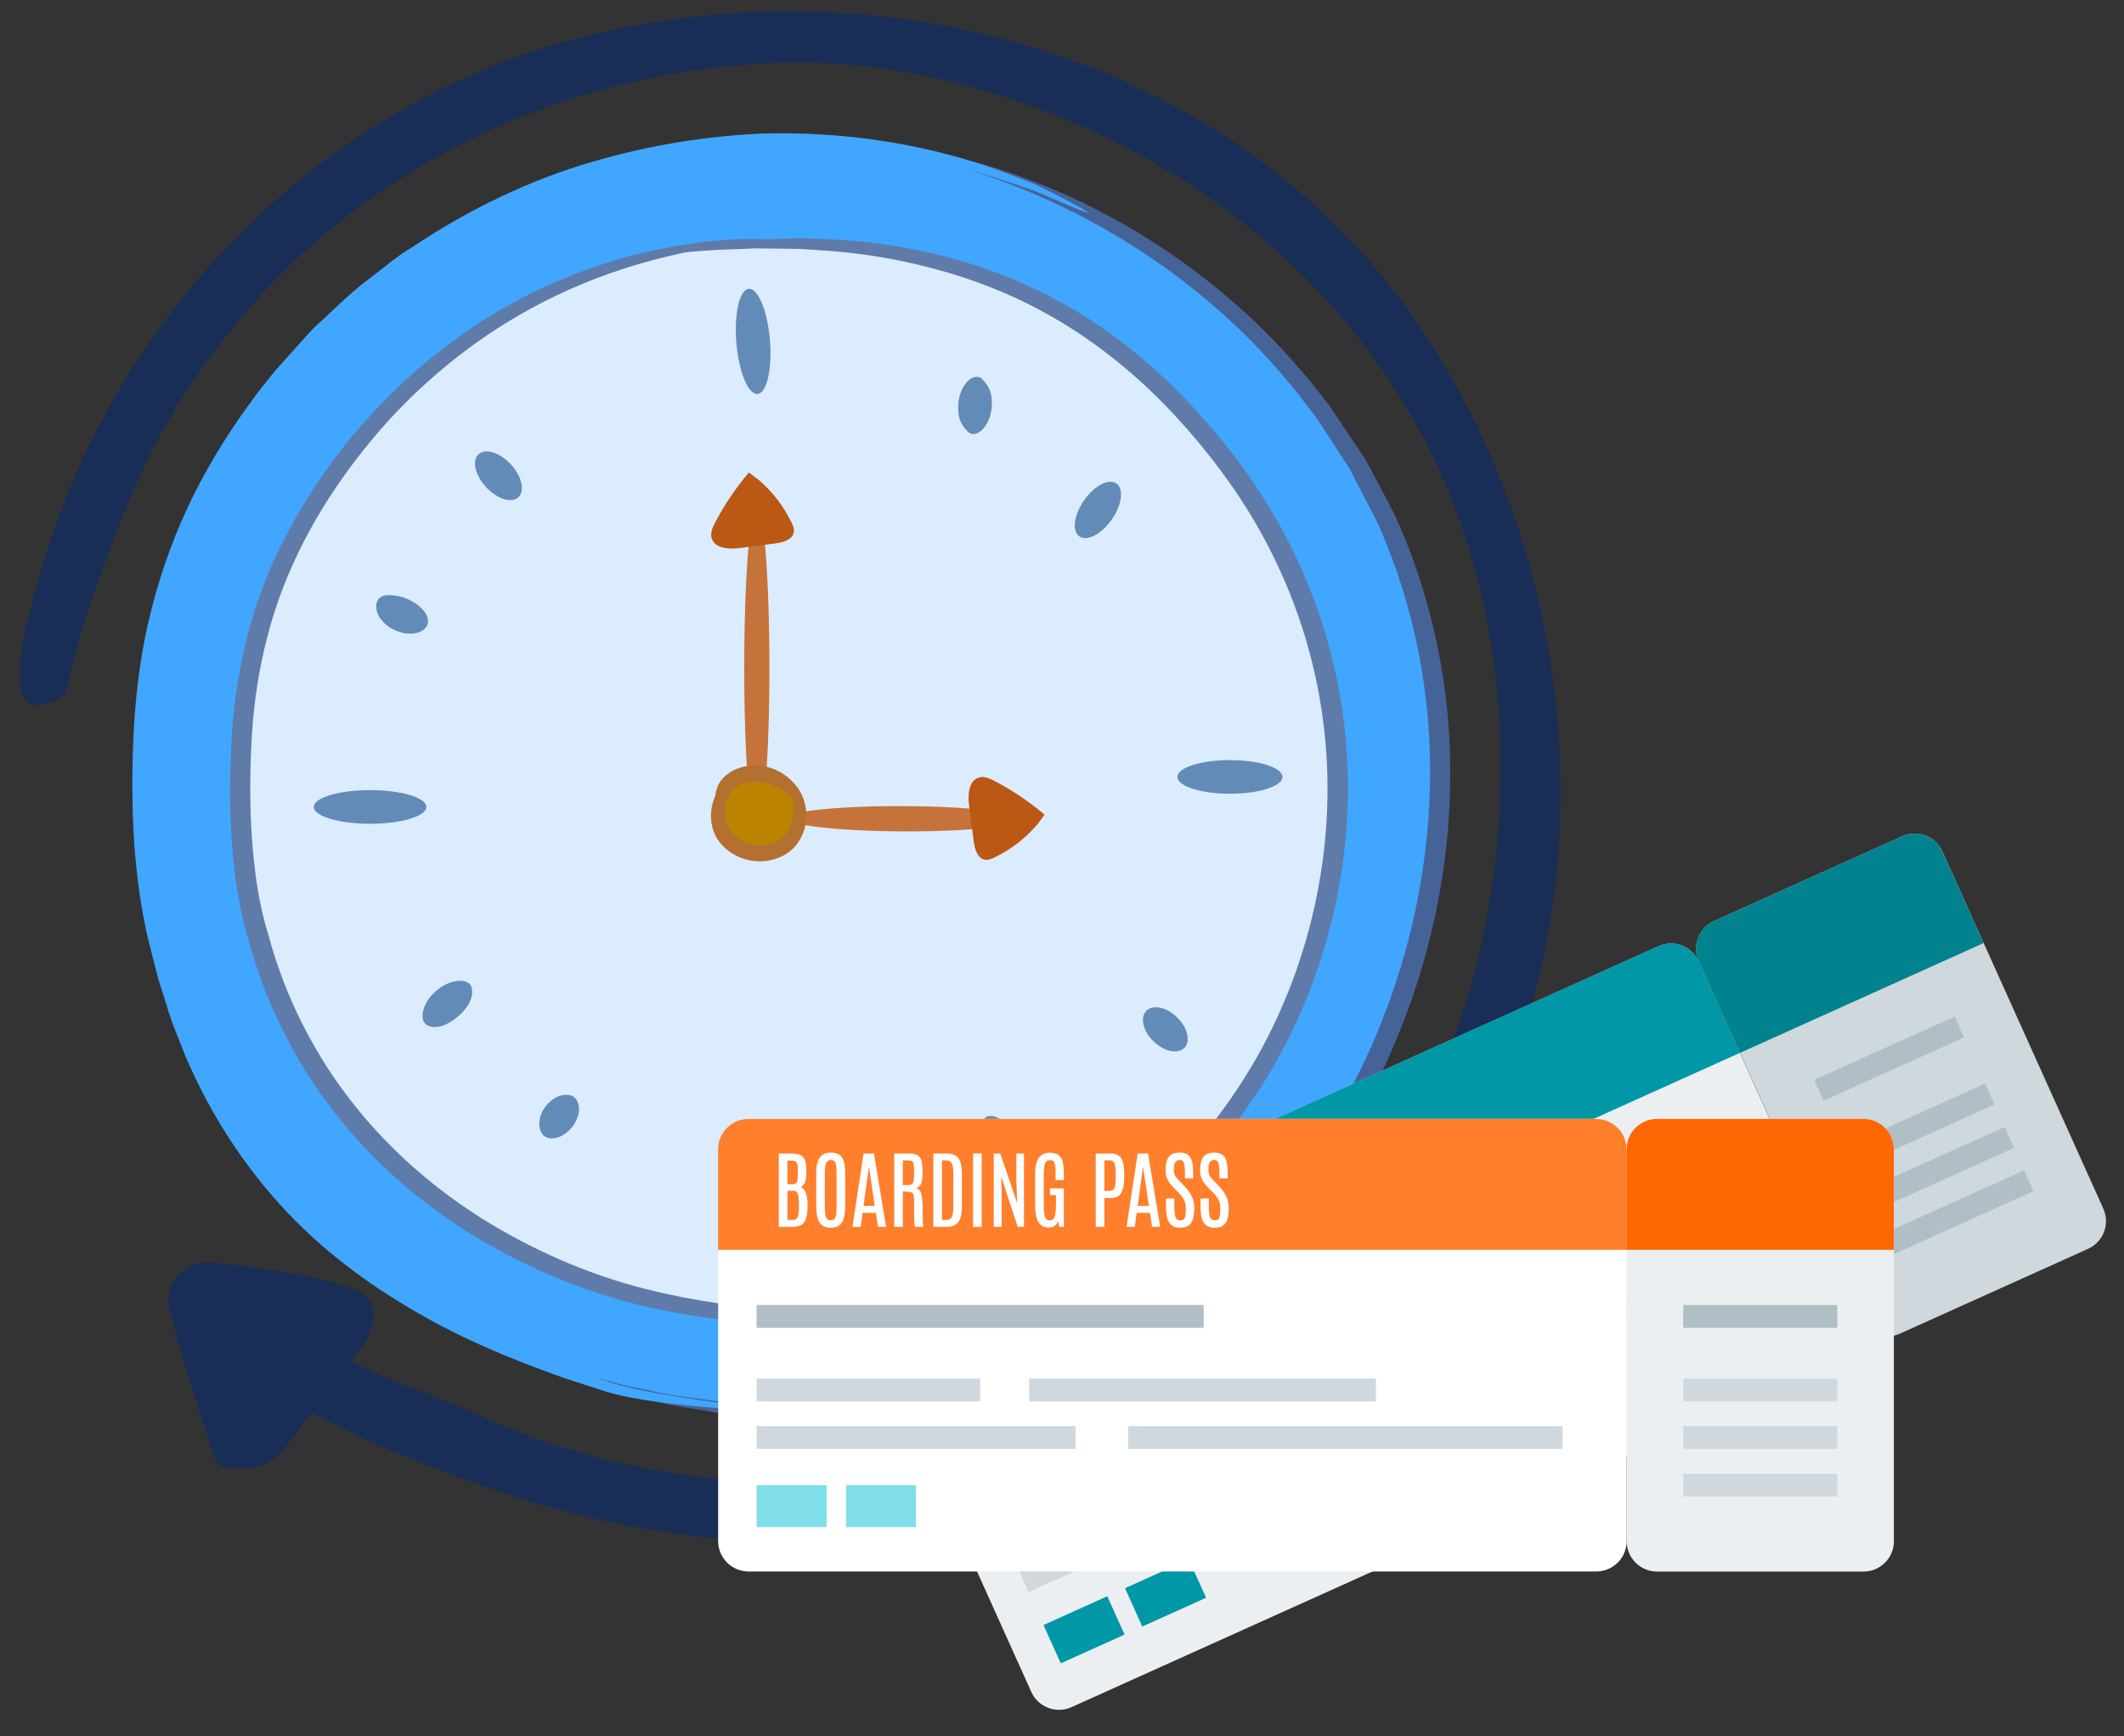 <svg width="93" height="76" viewBox="0 0 93 76" fill="none" xmlns="http://www.w3.org/2000/svg">
<rect x="0" y="0" width="93" height="76" fill="#333333" stroke="none"/>
<g id="Icon box">
<g id="Group">
<g id="OBJECTS">
<g id="Group_2">
<path id="Vector" d="M61.443 13.29C53.441 2.362 38.554 -1.714 25.431 1.636C13.947 4.561 4.677 14 1.582 25.739C1.185 27.255 0.872 28.151 0.861 29.682C0.84 31.818 2.87 30.409 2.87 30.409C2.87 30.409 3.352 28.167 3.888 26.635C5.796 21.16 7.073 18.055 10.724 13.719C16.236 7.185 25.05 2.94 34.452 2.744C46.986 2.484 66.346 12.315 65.689 34.669C65.376 45.258 60.643 53.41 54.517 58.285C50.107 61.799 44.982 63.728 40.26 64.476C35.029 65.308 27.959 65.149 20.958 61.953C19.003 61.062 17.19 60.538 15.378 59.6L15.584 59.335C16.13 58.625 16.687 57.623 16.146 56.907C15.918 56.611 15.553 56.462 15.197 56.335C13.819 55.853 11.095 55.418 9.193 55.264C8.202 55.185 7.359 55.975 7.359 56.966C7.921 59.52 8.551 61.184 9.251 63.4C9.511 64.232 9.622 64.317 10.788 64.285C11.461 64.269 12.081 63.893 12.489 63.363L13.65 61.858C16.241 63.225 19.554 64.571 22.787 65.599C31.447 68.344 39.555 67.867 45.576 65.779C53.181 63.145 59.318 59.059 63.807 51.592C70.782 39.985 69.457 24.218 61.454 13.296L61.443 13.29Z" fill="#182E57"/>
<path id="Vector_2" d="M34.165 61.767C31.393 61.767 28.797 61.407 26.65 60.723C15.07 57.04 9.156 51.115 6.882 40.897C6.336 38.432 6.145 35.698 6.294 32.274C6.548 26.306 8.467 21.319 12.33 16.571C17.805 9.835 25.696 6.125 34.541 6.125C35.056 6.125 35.575 6.135 36.094 6.162C44.611 6.581 52.773 11.011 57.929 18.023C66.748 30.011 63.176 45.428 55.338 53.849C50.86 58.656 42.55 61.767 34.171 61.767H34.165Z" fill="#40A6FF"/>
<path id="Vector_3" d="M35.957 10.497C28.214 10.121 20.831 13.041 15.69 19.369C12.431 23.376 10.772 27.584 10.55 32.74C10.444 35.21 10.512 37.701 11.048 40.118C12.913 48.502 20.603 55.604 29.067 57.082C38.252 58.688 46.636 56.812 52.365 50.664C59.164 43.361 61.396 30.658 54.013 20.614C49.609 14.631 43.164 10.847 35.962 10.497H35.957Z" fill="#DCECFF"/>
<g id="Group_3" style="mix-blend-mode:multiply">
<path id="Vector_4" d="M26.841 55.625C23.873 53.584 20.593 50.982 18.42 48.12C14.318 42.72 13.406 35.581 14.545 28.903C15.674 22.284 20.598 17.509 26.624 14.986C32.888 12.363 40.334 11.806 46.673 14.461C47.637 14.864 48.581 15.331 49.498 15.839C45.645 12.665 40.986 10.741 35.951 10.492C28.208 10.116 20.826 13.036 15.685 19.364C12.431 23.37 10.767 27.578 10.544 32.735C10.438 35.205 10.507 37.696 11.042 40.112C12.908 48.497 20.598 55.599 29.062 57.077C29.152 57.093 29.242 57.104 29.332 57.12C28.457 56.68 27.62 56.16 26.836 55.62L26.841 55.625Z" fill="#DCECFF"/>
</g>
<g id="Group_4">
<path id="Vector_5" d="M33.138 22.178C33.445 22.178 33.689 25.347 33.689 29.248C33.689 33.148 33.44 36.318 33.138 36.318C32.836 36.318 32.586 33.154 32.586 29.248C32.586 25.342 32.836 22.178 33.138 22.178Z" fill="#C5733A"/>
<path id="Vector_6" d="M44.643 35.867C44.643 36.175 42.354 36.408 39.545 36.397C36.736 36.387 34.452 36.127 34.452 35.82C34.452 35.517 36.736 35.279 39.55 35.29C42.364 35.3 44.648 35.56 44.643 35.867Z" fill="#C5733A"/>
<path id="Vector_7" d="M18.669 35.327C18.669 35.735 17.561 36.063 16.205 36.063C14.848 36.063 13.74 35.735 13.74 35.327C13.74 34.919 14.843 34.59 16.205 34.59C17.567 34.59 18.669 34.919 18.669 35.327Z" fill="#628BB8"/>
<path id="Vector_8" d="M33.169 17.249C32.761 17.281 32.348 16.279 32.242 15.007C32.136 13.735 32.379 12.675 32.788 12.644C33.19 12.612 33.609 13.614 33.71 14.885C33.816 16.157 33.572 17.217 33.169 17.249Z" fill="#628BB8"/>
<path id="Vector_9" d="M34.781 50.124C35.189 50.124 35.517 51.231 35.517 52.588C35.517 53.945 35.189 55.053 34.781 55.053C34.373 55.053 34.044 53.95 34.044 52.588C34.044 51.226 34.373 50.124 34.781 50.124Z" fill="#628BB8"/>
<path id="Vector_10" d="M56.154 34.012C56.154 34.42 55.121 34.749 53.854 34.749C52.588 34.749 51.554 34.42 51.554 34.012C51.554 33.604 52.582 33.276 53.854 33.276C55.126 33.276 56.154 33.604 56.154 34.012Z" fill="#628BB8"/>
<path id="Vector_11" d="M20.641 43.213C20.752 43.594 20.567 44.05 20.058 44.495C19.554 44.93 19.014 45.084 18.68 44.866C18.325 44.639 18.51 43.875 19.093 43.382C19.385 43.128 19.724 42.974 20.026 42.943C20.328 42.905 20.588 43.011 20.641 43.208V43.213Z" fill="#628BB8"/>
<path id="Vector_12" d="M25.235 48.136C25.463 48.481 25.336 48.963 25.061 49.329C24.774 49.689 24.34 49.933 23.953 49.8C23.571 49.673 23.455 49 23.895 48.428C24.34 47.855 25.018 47.797 25.235 48.136Z" fill="#628BB8"/>
<path id="Vector_13" d="M43.965 50.786C43.568 50.871 43.16 50.574 42.969 50.171C42.757 49.753 42.947 49.535 43.006 49.111C43.043 49.016 43.106 48.937 43.207 48.889C43.308 48.841 43.467 48.846 43.61 48.9C43.901 49 44.156 49.244 44.294 49.535C44.575 50.129 44.357 50.701 43.96 50.786H43.965Z" fill="#628BB8"/>
<path id="Vector_14" d="M51.857 45.873C51.57 46.165 50.971 46.038 50.51 45.592C50.049 45.147 49.906 44.548 50.192 44.252C50.473 43.96 51.078 44.087 51.539 44.538C52 44.988 52.143 45.587 51.857 45.879V45.873Z" fill="#628BB8"/>
<path id="Vector_15" d="M48.883 21.166C49.217 21.399 49.127 22.109 48.676 22.745C48.231 23.386 47.595 23.715 47.261 23.482C46.927 23.248 47.017 22.544 47.468 21.902C47.913 21.261 48.549 20.933 48.883 21.166Z" fill="#628BB8"/>
<path id="Vector_16" d="M42.969 16.56C43.26 16.857 43.462 17.117 43.425 17.811C43.398 18.15 43.276 18.511 43.059 18.76C42.842 19.014 42.566 19.062 42.412 18.934C42.121 18.638 41.919 18.378 41.956 17.689C41.983 17.35 42.105 16.989 42.322 16.74C42.539 16.486 42.815 16.438 42.969 16.566V16.56Z" fill="#628BB8"/>
<path id="Vector_17" d="M22.702 21.765C22.406 22.046 21.77 21.849 21.287 21.33C20.805 20.811 20.651 20.169 20.953 19.888C21.25 19.613 21.881 19.809 22.363 20.323C22.846 20.842 22.994 21.484 22.697 21.765H22.702Z" fill="#628BB8"/>
<path id="Vector_18" d="M18.679 27.419C18.573 27.6 18.377 27.69 18.144 27.727C17.906 27.759 17.625 27.743 17.264 27.578C16.899 27.414 16.575 27.064 16.501 26.762C16.416 26.46 16.512 26.232 16.681 26.132C16.856 26.026 17.079 26.047 17.28 26.073C17.487 26.105 17.651 26.132 17.9 26.248C18.144 26.365 18.43 26.561 18.589 26.783C18.754 27.006 18.785 27.244 18.685 27.414L18.679 27.419Z" fill="#628BB8"/>
<path id="Vector_19" d="M32.788 33.79C31.712 34.065 31.103 35.47 31.638 36.445C32.168 37.42 33.673 37.669 34.489 36.917C35.305 36.164 35.178 34.643 34.245 34.034C33.795 33.742 33.005 33.806 32.936 34.336L32.788 33.795V33.79Z" fill="#BD8300"/>
</g>
<path id="Vector_20" d="M29.173 11.043C29.173 11.011 29.443 10.948 29.973 10.858C30.503 10.762 31.287 10.635 32.31 10.556C32.565 10.534 32.835 10.508 33.121 10.481C33.407 10.471 33.704 10.465 34.017 10.455C34.33 10.444 34.653 10.434 34.992 10.428C35.331 10.439 35.681 10.45 36.047 10.465C37.504 10.508 39.173 10.699 40.97 11.128C42.767 11.557 44.696 12.246 46.599 13.317C48.501 14.387 50.361 15.834 52.041 17.615C53.711 19.395 55.285 21.457 56.483 23.853C57.686 26.232 58.528 28.914 58.857 31.723C59.53 37.367 58.073 42.852 55.55 47.034C54.283 49.133 52.773 50.94 51.124 52.371C49.492 53.818 47.727 54.872 46.053 55.646C42.671 57.183 39.656 57.57 37.626 57.692C37.112 57.729 36.661 57.729 36.264 57.734C35.872 57.745 35.538 57.734 35.267 57.713C34.727 57.681 34.446 57.655 34.446 57.623C34.446 57.544 35.58 57.559 37.594 57.347C39.597 57.12 42.539 56.637 45.782 55.074C47.394 54.284 49.079 53.24 50.632 51.814C52.2 50.41 53.637 48.65 54.84 46.615C57.24 42.556 58.613 37.261 57.967 31.829C57.649 29.121 56.848 26.545 55.698 24.245C54.559 21.939 53.043 19.925 51.437 18.182C49.821 16.444 48.045 15.023 46.227 13.963C44.41 12.898 42.555 12.198 40.816 11.743C39.078 11.282 37.456 11.054 36.02 10.964C35.66 10.937 35.315 10.916 34.981 10.895C34.648 10.895 34.324 10.889 34.017 10.884C33.709 10.884 33.413 10.879 33.132 10.873C32.851 10.884 32.581 10.895 32.331 10.905C31.314 10.927 30.529 11.001 29.994 11.038C29.459 11.07 29.173 11.075 29.168 11.043H29.173Z" fill="#5F7BAA"/>
<path id="Vector_21" d="M46.678 54.925C46.678 54.925 46.487 55.18 45.979 55.477C45.475 55.779 44.648 56.081 43.588 56.346C42.534 56.616 41.257 57.019 39.736 57.39C38.972 57.575 38.145 57.745 37.255 57.84C36.805 57.899 36.349 57.888 35.883 57.914C35.411 57.925 34.928 57.978 34.436 57.952C32.453 57.936 30.291 57.676 28.023 57.135C25.755 56.59 23.412 55.657 21.144 54.337C18.881 53.012 16.697 51.242 14.89 49.005C13.078 46.78 11.668 44.087 10.883 41.146C10.433 39.688 10.242 38.178 10.141 36.71C10.046 35.237 10.062 33.79 10.141 32.37C10.3 29.518 10.952 26.768 12.065 24.377C14.318 19.586 17.816 16.152 21.144 14.032C24.509 11.902 27.678 11.08 29.841 10.73C30.387 10.646 30.869 10.577 31.293 10.545C31.717 10.502 32.072 10.471 32.363 10.471C32.941 10.455 33.243 10.46 33.248 10.492C33.254 10.577 32.04 10.635 29.91 11.07C27.8 11.52 24.721 12.421 21.494 14.562C19.893 15.633 18.261 17 16.756 18.696C15.266 20.402 13.857 22.401 12.818 24.717C11.768 27.027 11.159 29.656 11.016 32.417C10.942 33.806 10.931 35.226 11.027 36.652C11.133 38.077 11.307 39.514 11.747 40.913C12.5 43.732 13.846 46.308 15.574 48.454C17.301 50.606 19.384 52.323 21.562 53.627C23.746 54.925 26.009 55.853 28.208 56.415C30.408 56.971 32.517 57.257 34.452 57.316C38.347 57.559 41.357 56.409 43.52 56.007C44.59 55.789 45.396 55.556 45.91 55.318C46.429 55.084 46.668 54.899 46.694 54.931L46.678 54.925Z" fill="#5F7BAA"/>
<path id="Vector_22" d="M32.788 20.689C32.215 21.362 31.717 22.099 31.309 22.883C31.203 23.09 31.097 23.317 31.155 23.545C31.272 24.012 31.918 24.054 32.395 23.991L33.953 23.789C34.293 23.747 34.711 23.625 34.759 23.286C34.78 23.142 34.722 23.005 34.658 22.878C34.314 22.162 33.821 21.521 33.217 21.007L32.793 20.689H32.788Z" fill="#BA5814"/>
<path id="Vector_23" d="M45.735 35.666C45.062 35.094 44.325 34.595 43.541 34.187C43.334 34.081 43.106 33.975 42.878 34.034C42.412 34.15 42.369 34.797 42.433 35.274C42.502 35.793 42.571 36.312 42.634 36.832C42.677 37.171 42.799 37.59 43.138 37.638C43.281 37.659 43.419 37.6 43.546 37.537C44.261 37.192 44.903 36.699 45.417 36.095L45.735 35.671V35.666Z" fill="#BA5814"/>
<path id="Vector_24" d="M23.317 59.404C23.328 59.377 23.661 59.478 24.271 59.695C24.578 59.801 24.949 59.955 25.4 60.098C25.855 60.23 26.38 60.379 26.974 60.548C27.562 60.718 28.24 60.824 28.966 60.988C29.698 61.142 30.509 61.211 31.367 61.343C33.1 61.476 35.088 61.603 37.271 61.391C39.45 61.206 41.829 60.819 44.283 60.056C46.726 59.276 49.254 58.148 51.607 56.499C51.915 56.314 52.19 56.081 52.471 55.853C52.752 55.625 53.038 55.397 53.324 55.169C53.886 54.697 54.39 54.152 54.935 53.638C55.439 53.081 55.921 52.493 56.419 51.91C56.865 51.284 57.331 50.664 57.766 50.018C59.472 47.394 60.818 44.4 61.656 41.188C62.493 37.977 62.779 34.707 62.53 31.59C62.281 28.474 61.497 25.522 60.32 22.899C60.002 22.258 59.663 21.632 59.345 21.007L59.106 20.54L58.825 20.106C58.635 19.814 58.449 19.528 58.264 19.242C58.078 18.956 57.893 18.675 57.707 18.394C57.522 18.113 57.304 17.859 57.108 17.594C56.716 17.058 56.282 16.576 55.863 16.083C54.167 14.159 52.317 12.612 50.521 11.372C46.906 8.897 43.504 7.683 41.135 7.074C38.755 6.464 37.383 6.347 37.393 6.257C37.393 6.226 37.738 6.241 38.389 6.289C38.718 6.31 39.116 6.358 39.587 6.432C39.826 6.469 40.08 6.506 40.35 6.549C40.621 6.607 40.907 6.665 41.209 6.729C42.428 6.983 43.896 7.402 45.544 8.054C47.187 8.706 49.005 9.607 50.87 10.842C52.725 12.077 54.644 13.629 56.409 15.585C56.838 16.083 57.294 16.571 57.702 17.117C57.909 17.387 58.136 17.647 58.327 17.933C58.518 18.219 58.714 18.511 58.91 18.802C59.106 19.093 59.303 19.39 59.499 19.682L59.795 20.127L60.05 20.604C60.384 21.245 60.739 21.887 61.073 22.549C62.307 25.247 63.134 28.294 63.404 31.511C63.675 34.728 63.389 38.099 62.525 41.406C61.661 44.713 60.272 47.797 58.502 50.489C58.046 51.157 57.564 51.793 57.103 52.44C56.584 53.039 56.086 53.643 55.561 54.221C54.989 54.751 54.464 55.323 53.876 55.805C53.579 56.044 53.277 56.277 52.985 56.51C52.688 56.743 52.402 56.982 52.079 57.172C49.625 58.858 47.012 59.992 44.5 60.761C41.977 61.513 39.54 61.868 37.319 62.017C35.093 62.191 33.069 62.017 31.309 61.831C30.434 61.677 29.618 61.577 28.882 61.397C28.15 61.206 27.467 61.073 26.878 60.872C26.29 60.67 25.765 60.49 25.315 60.337C24.87 60.167 24.504 59.981 24.207 59.849C23.614 59.573 23.312 59.42 23.322 59.388L23.317 59.404Z" fill="#466398"/>
<path id="Vector_25" d="M47.654 9.305C47.638 9.331 47.304 9.209 46.684 8.95C46.376 8.817 45.995 8.653 45.544 8.457C45.094 8.266 44.548 8.112 43.949 7.9C41.548 7.105 37.907 6.263 33.376 6.475C31.118 6.618 28.664 7.021 26.126 7.8C23.582 8.568 21.001 9.814 18.542 11.483C17.901 11.87 17.334 12.368 16.729 12.829C16.114 13.28 15.563 13.82 14.996 14.355C14.721 14.626 14.413 14.88 14.154 15.172C13.894 15.463 13.629 15.76 13.369 16.057C13.11 16.359 12.834 16.645 12.579 16.958C12.336 17.276 12.076 17.588 11.843 17.917C9.908 20.514 8.345 23.535 7.518 26.863C7.094 28.522 6.866 30.207 6.766 31.877C6.67 33.551 6.66 35.215 6.766 36.832C6.872 38.448 7.084 40.022 7.486 41.533C7.582 41.909 7.677 42.291 7.767 42.662C7.884 43.027 7.995 43.393 8.112 43.759C8.319 44.495 8.626 45.184 8.88 45.884C10.014 48.635 11.62 51.004 13.454 52.901C15.298 54.798 17.36 56.208 19.321 57.321C21.292 58.434 23.206 59.202 24.886 59.859C25.31 60.013 25.723 60.156 26.115 60.299C26.513 60.443 26.884 60.58 27.255 60.67C27.997 60.861 28.691 60.983 29.322 61.089C30.578 61.296 31.563 61.423 32.226 61.513C32.894 61.603 33.243 61.661 33.238 61.693C33.238 61.725 32.883 61.725 32.205 61.693C31.532 61.656 30.541 61.587 29.263 61.434C28.627 61.354 27.917 61.259 27.149 61.084C26.756 61.004 26.364 60.866 25.967 60.739C25.564 60.607 25.145 60.474 24.711 60.331C22.994 59.716 21.043 58.98 19.008 57.877C16.984 56.78 14.843 55.365 12.913 53.425C10.995 51.486 9.304 49.032 8.107 46.207C7.836 45.492 7.513 44.782 7.301 44.024C7.184 43.653 7.062 43.276 6.941 42.895C6.84 42.513 6.744 42.126 6.644 41.739C6.225 40.192 5.992 38.549 5.875 36.895C5.769 35.231 5.769 33.546 5.865 31.834C5.965 30.117 6.193 28.373 6.638 26.651C7.078 24.934 7.683 23.275 8.451 21.727C9.219 20.18 10.131 18.738 11.127 17.403C11.371 17.064 11.636 16.746 11.891 16.422C12.15 16.104 12.437 15.802 12.707 15.495C12.982 15.188 13.253 14.885 13.523 14.583C13.793 14.281 14.106 14.027 14.397 13.746C14.986 13.2 15.553 12.644 16.194 12.182C16.819 11.706 17.408 11.197 18.07 10.805C20.619 9.103 23.285 7.853 25.898 7.095C28.511 6.326 31.028 5.95 33.339 5.849C37.976 5.711 41.665 6.671 44.055 7.577C44.654 7.816 45.194 8.001 45.64 8.218C46.08 8.446 46.45 8.637 46.753 8.791C47.352 9.103 47.659 9.284 47.643 9.31L47.654 9.305Z" fill="#40A6FF"/>
<path id="Vector_26" d="M34.245 34.028C34.266 33.991 34.425 34.018 34.642 34.187C34.859 34.352 35.119 34.685 35.241 35.173C35.358 35.65 35.347 36.312 34.928 36.906C34.515 37.51 33.672 37.812 32.893 37.675C32.114 37.553 31.409 36.996 31.213 36.291C31.006 35.597 31.213 34.966 31.473 34.553C31.748 34.129 32.098 33.896 32.358 33.811C32.618 33.721 32.777 33.747 32.782 33.79C32.819 33.896 32.247 34.06 31.913 34.797C31.754 35.152 31.669 35.639 31.833 36.085C31.987 36.525 32.443 36.88 33.005 36.975C33.566 37.065 34.117 36.88 34.398 36.509C34.7 36.143 34.775 35.65 34.738 35.263C34.658 34.458 34.165 34.118 34.239 34.028H34.245Z" fill="#B37031"/>
<path id="Vector_27" d="M35.035 35.316C34.923 35.348 34.791 35.056 34.478 34.76C34.16 34.474 33.604 34.187 32.957 34.224C32.645 34.24 32.364 34.341 32.173 34.484C31.961 34.622 31.892 34.839 31.812 35.03C31.802 35.136 31.781 35.231 31.765 35.321C31.754 35.411 31.765 35.491 31.749 35.56C31.738 35.698 31.706 35.788 31.659 35.804C31.611 35.82 31.547 35.756 31.473 35.623C31.442 35.555 31.389 35.47 31.362 35.364C31.341 35.252 31.32 35.125 31.304 34.977C31.325 34.691 31.399 34.283 31.728 33.996C32.03 33.705 32.47 33.541 32.915 33.514C33.816 33.461 34.563 33.959 34.865 34.442C35.008 34.691 35.088 34.903 35.088 35.067C35.098 35.226 35.077 35.311 35.029 35.321L35.035 35.316Z" fill="#B37031"/>
</g>
</g>
</g>
<g id="Group_5">
<g id="Group_6">
<g id="Group_7">
<path id="Vector_28" d="M72.617 41.424L38.777 56.675C38.106 56.977 37.808 57.765 38.11 58.436L45.156 74.07C45.458 74.74 46.246 75.038 46.917 74.736L80.757 59.485C81.427 59.183 81.725 58.395 81.423 57.725L74.377 42.091C74.075 41.42 73.287 41.122 72.617 41.424Z" fill="#ECEFF1"/>
<path id="Vector_29" d="M83.187 58.386L91.428 54.672C92.098 54.37 92.397 53.581 92.095 52.911L85.049 37.277C84.747 36.607 83.958 36.308 83.288 36.61L75.047 40.324C74.377 40.626 74.079 41.415 74.381 42.085L81.427 57.719C81.729 58.389 82.517 58.688 83.187 58.386Z" fill="#CFD8DC"/>
<path id="Vector_30" d="M72.618 41.419L38.775 56.672C38.104 56.974 37.809 57.759 38.108 58.431L39.915 62.439L76.18 46.095L74.374 42.086C74.071 41.415 73.286 41.12 72.614 41.419H72.618Z" fill="#0097A7"/>
<path id="Vector_31" d="M83.287 36.61L75.045 40.327C74.374 40.63 74.079 41.415 74.377 42.086L76.184 46.095L86.853 41.286L85.046 37.277C84.744 36.606 83.958 36.311 83.287 36.61Z" fill="#00838F"/>
<path id="Vector_32" d="M79.64 47.732L85.795 44.959" stroke="#B0BEC5" stroke-miterlimit="10"/>
<path id="Vector_33" d="M80.963 50.671L87.118 47.898" stroke="#B0BEC5" stroke-miterlimit="10"/>
<path id="Vector_34" d="M81.819 52.571L87.974 49.797" stroke="#B0BEC5" stroke-miterlimit="10"/>
<path id="Vector_35" d="M82.675 54.466L88.83 51.693" stroke="#B0BEC5" stroke-miterlimit="10"/>
<path id="Vector_36" d="M42.655 64.405L60.496 56.362" stroke="#B0BEC5" stroke-miterlimit="10"/>
<path id="Vector_37" d="M43.978 67.34L52.899 63.321" stroke="#CFD8DC" stroke-miterlimit="10"/>
<path id="Vector_38" d="M54.85 62.439L68.698 56.199" stroke="#CFD8DC" stroke-miterlimit="10"/>
<path id="Vector_39" d="M44.834 69.24L57.561 63.501" stroke="#CFD8DC" stroke-miterlimit="10"/>
<path id="Vector_40" d="M59.659 62.557L77.007 54.739" stroke="#CFD8DC" stroke-miterlimit="10"/>
</g>
<path id="Vector_41" d="M48.483 69.882L45.69 71.141L46.446 72.819L49.239 71.56L48.483 69.882Z" fill="#0097A7"/>
<path id="Vector_42" d="M52.053 68.27L49.259 69.529L50.015 71.207L52.809 69.948L52.053 68.27Z" fill="#0097A7"/>
<g id="BOARDING PASS">
<path d="M41.066 60.625L39.747 57.698L40.276 57.46C40.426 57.392 40.552 57.362 40.654 57.37C40.756 57.377 40.845 57.422 40.922 57.503C40.999 57.584 41.073 57.704 41.145 57.861L41.174 57.924C41.247 58.087 41.291 58.227 41.307 58.344C41.323 58.459 41.298 58.559 41.232 58.644C41.314 58.64 41.39 58.664 41.46 58.715C41.53 58.766 41.594 58.837 41.653 58.926C41.713 59.015 41.769 59.115 41.818 59.226L41.846 59.287C41.93 59.479 41.981 59.644 41.999 59.781C42.018 59.918 41.998 60.034 41.941 60.129C41.884 60.223 41.783 60.302 41.639 60.367L41.066 60.625ZM41.286 60.192L41.497 60.097C41.562 60.068 41.605 60.029 41.626 59.981C41.647 59.932 41.647 59.865 41.626 59.779C41.603 59.691 41.56 59.576 41.496 59.433L41.45 59.332C41.369 59.151 41.296 59.028 41.231 58.962C41.167 58.895 41.087 58.883 40.991 58.926L40.762 59.03L41.286 60.192ZM40.643 58.765L40.837 58.678C40.884 58.657 40.919 58.635 40.944 58.612C40.967 58.588 40.98 58.556 40.981 58.517C40.983 58.477 40.972 58.425 40.95 58.359C40.927 58.293 40.891 58.207 40.843 58.101L40.806 58.019C40.757 57.908 40.711 57.83 40.67 57.783C40.629 57.736 40.586 57.712 40.541 57.711C40.498 57.709 40.447 57.721 40.388 57.748L40.218 57.824L40.643 58.765Z" fill="white"/>
<path d="M43.157 59.723C43.011 59.789 42.88 59.809 42.766 59.783C42.653 59.757 42.548 59.687 42.453 59.574C42.36 59.46 42.269 59.306 42.181 59.111L41.599 57.82C41.523 57.652 41.474 57.498 41.451 57.359C41.428 57.219 41.444 57.096 41.499 56.989C41.553 56.882 41.658 56.793 41.815 56.722C41.932 56.67 42.037 56.646 42.129 56.653C42.221 56.658 42.303 56.688 42.376 56.743C42.45 56.797 42.517 56.871 42.579 56.966C42.64 57.061 42.7 57.172 42.757 57.298L43.338 58.589C43.426 58.784 43.481 58.955 43.505 59.1C43.529 59.245 43.513 59.369 43.458 59.471C43.404 59.573 43.303 59.657 43.157 59.723ZM43.023 59.427C43.087 59.398 43.127 59.359 43.144 59.309C43.161 59.257 43.157 59.186 43.131 59.097C43.105 59.007 43.06 58.89 42.995 58.747L42.403 57.434C42.324 57.258 42.252 57.135 42.186 57.063C42.121 56.992 42.041 56.977 41.948 57.019C41.852 57.062 41.805 57.134 41.809 57.233C41.813 57.331 41.855 57.468 41.934 57.643L42.526 58.959C42.591 59.103 42.649 59.214 42.699 59.293C42.749 59.371 42.799 59.42 42.85 59.441C42.9 59.461 42.958 59.456 43.023 59.427Z" fill="white"/>
<path d="M44.007 59.3L43.132 56.173L43.546 55.986L45.349 58.695L45.025 58.841L44.69 58.32L44.159 58.559L44.334 59.152L44.007 59.3ZM44.071 58.263L44.52 58.06L43.592 56.618L43.587 56.62L44.071 58.263Z" fill="white"/>
<path d="M45.673 58.549L44.354 55.622L44.968 55.346C45.123 55.276 45.25 55.252 45.349 55.274C45.448 55.294 45.534 55.355 45.606 55.456C45.678 55.555 45.752 55.689 45.828 55.856C45.909 56.037 45.956 56.189 45.967 56.312C45.979 56.435 45.939 56.535 45.847 56.614C45.904 56.599 45.959 56.602 46.009 56.623C46.061 56.643 46.115 56.688 46.17 56.757C46.225 56.825 46.285 56.923 46.352 57.05C46.42 57.176 46.498 57.338 46.587 57.535C46.595 57.554 46.607 57.581 46.623 57.617C46.639 57.652 46.657 57.691 46.678 57.732C46.698 57.774 46.717 57.815 46.737 57.855C46.758 57.895 46.777 57.931 46.795 57.962C46.812 57.991 46.827 58.012 46.839 58.024L46.496 58.178C46.487 58.17 46.474 58.15 46.455 58.117C46.436 58.084 46.413 58.04 46.385 57.984C46.357 57.929 46.325 57.862 46.289 57.785C46.253 57.707 46.213 57.62 46.169 57.523C46.125 57.426 46.077 57.319 46.025 57.204C45.975 57.093 45.932 57.011 45.896 56.958C45.861 56.903 45.821 56.873 45.775 56.866C45.73 56.859 45.669 56.87 45.59 56.9L45.38 56.98L46.017 58.394L45.673 58.549ZM45.266 56.728L45.486 56.629C45.549 56.6 45.592 56.566 45.614 56.527C45.637 56.486 45.638 56.425 45.616 56.346C45.595 56.265 45.55 56.15 45.483 56L45.474 55.98C45.418 55.856 45.369 55.765 45.329 55.707C45.289 55.648 45.247 55.614 45.204 55.607C45.16 55.6 45.105 55.612 45.037 55.642L44.821 55.74L45.266 56.728Z" fill="white"/>
<path d="M47.236 57.844L45.917 54.918L46.468 54.67C46.621 54.601 46.754 54.579 46.869 54.605C46.983 54.63 47.083 54.694 47.171 54.797C47.259 54.9 47.34 55.034 47.415 55.199L47.996 56.484C48.085 56.681 48.137 56.852 48.154 56.995C48.171 57.136 48.148 57.257 48.086 57.355C48.025 57.454 47.922 57.536 47.775 57.602L47.236 57.844ZM47.454 57.412L47.63 57.333C47.692 57.305 47.738 57.269 47.767 57.223C47.795 57.177 47.803 57.112 47.789 57.029C47.777 56.945 47.739 56.833 47.675 56.692L47.068 55.345C46.985 55.161 46.904 55.04 46.826 54.98C46.747 54.92 46.658 54.912 46.559 54.956L46.383 55.036L47.454 57.412Z" fill="white"/>
<path d="M48.823 57.13L47.504 54.203L47.848 54.047L49.167 56.974L48.823 57.13Z" fill="white"/>
<path d="M49.648 56.758L48.329 53.831L48.588 53.714L50.164 55.401L49.748 54.57L49.232 53.424L49.536 53.287L50.855 56.214L50.602 56.328L49.04 54.615L49.393 55.344L49.965 56.615L49.648 56.758Z" fill="white"/>
<path d="M51.841 55.803C51.671 55.88 51.509 55.869 51.355 55.77C51.202 55.671 51.052 55.462 50.908 55.141L50.355 53.914C50.297 53.785 50.253 53.665 50.224 53.553C50.195 53.439 50.186 53.334 50.196 53.237C50.206 53.141 50.24 53.055 50.298 52.979C50.357 52.903 50.445 52.839 50.563 52.786C50.685 52.731 50.791 52.708 50.882 52.718C50.974 52.726 51.056 52.76 51.128 52.819C51.2 52.879 51.266 52.959 51.327 53.06C51.387 53.161 51.446 53.276 51.504 53.404L51.606 53.63L51.273 53.78L51.101 53.4C51.037 53.258 50.976 53.159 50.916 53.105C50.858 53.048 50.784 53.04 50.695 53.08C50.601 53.123 50.554 53.193 50.554 53.29C50.554 53.388 50.6 53.539 50.692 53.744L51.247 54.975C51.348 55.199 51.435 55.352 51.508 55.435C51.583 55.517 51.67 55.536 51.77 55.491C51.865 55.448 51.908 55.371 51.898 55.26C51.888 55.147 51.832 54.976 51.73 54.749L51.558 54.368L51.32 54.475L51.2 54.209L51.754 53.96L52.447 55.496L52.265 55.578L52.117 55.373C52.123 55.469 52.102 55.554 52.054 55.629C52.007 55.702 51.936 55.761 51.841 55.803Z" fill="white"/>
<path d="M53.719 54.923L52.4 51.996L52.988 51.731C53.105 51.678 53.208 51.655 53.297 51.662C53.388 51.667 53.469 51.698 53.541 51.754C53.613 51.81 53.678 51.886 53.738 51.983C53.799 52.08 53.859 52.192 53.916 52.321L53.937 52.366C54.025 52.562 54.084 52.734 54.113 52.881C54.143 53.027 54.133 53.152 54.084 53.256C54.035 53.358 53.937 53.442 53.789 53.509L53.545 53.619L54.063 54.768L53.719 54.923ZM53.416 53.333L53.626 53.238C53.693 53.208 53.736 53.166 53.753 53.113C53.77 53.059 53.765 52.984 53.737 52.89C53.71 52.795 53.663 52.672 53.594 52.52L53.569 52.464C53.484 52.275 53.407 52.143 53.337 52.066C53.267 51.988 53.183 51.971 53.085 52.016L52.867 52.114L53.416 53.333Z" fill="white"/>
<path d="M54.949 54.368L54.074 51.241L54.488 51.055L56.291 53.764L55.967 53.91L55.632 53.389L55.102 53.627L55.277 54.221L54.949 54.368ZM55.014 53.331L55.463 53.129L54.535 51.686L54.53 51.688L55.014 53.331Z" fill="white"/>
<path d="M57.103 53.438C56.984 53.491 56.878 53.514 56.785 53.505C56.691 53.495 56.607 53.46 56.531 53.399C56.456 53.339 56.386 53.258 56.323 53.159C56.26 53.058 56.2 52.943 56.141 52.813L56.013 52.529L56.347 52.378L56.481 52.676C56.574 52.881 56.654 53.021 56.723 53.097C56.793 53.171 56.876 53.186 56.974 53.142C57.041 53.111 57.084 53.074 57.101 53.029C57.118 52.982 57.116 52.922 57.093 52.848C57.071 52.774 57.034 52.68 56.982 52.566C56.923 52.435 56.849 52.333 56.76 52.26C56.672 52.186 56.566 52.126 56.44 52.078L56.163 51.973C56.082 51.941 56 51.904 55.916 51.862C55.833 51.818 55.754 51.762 55.68 51.692C55.607 51.622 55.546 51.532 55.496 51.423C55.43 51.275 55.388 51.141 55.371 51.019C55.353 50.898 55.372 50.789 55.428 50.693C55.483 50.598 55.587 50.516 55.737 50.448C55.856 50.394 55.96 50.372 56.05 50.381C56.14 50.39 56.22 50.424 56.29 50.485C56.361 50.544 56.425 50.623 56.483 50.722C56.542 50.821 56.6 50.933 56.657 51.06L56.735 51.233L56.406 51.381L56.318 51.185C56.264 51.066 56.215 50.97 56.169 50.895C56.124 50.82 56.079 50.768 56.032 50.741C55.985 50.715 55.931 50.715 55.87 50.742C55.815 50.767 55.775 50.802 55.752 50.845C55.73 50.887 55.724 50.94 55.734 51.004C55.744 51.067 55.769 51.143 55.809 51.232C55.844 51.31 55.882 51.37 55.924 51.412C55.965 51.454 56.014 51.487 56.072 51.514C56.13 51.539 56.2 51.569 56.282 51.603L56.577 51.724C56.731 51.786 56.873 51.871 57.001 51.977C57.13 52.082 57.234 52.224 57.315 52.404C57.388 52.566 57.435 52.712 57.455 52.843C57.477 52.973 57.461 53.088 57.408 53.188C57.356 53.287 57.254 53.37 57.103 53.438Z" fill="white"/>
<path d="M58.48 52.817C58.361 52.871 58.255 52.893 58.162 52.885C58.068 52.875 57.984 52.84 57.908 52.779C57.833 52.718 57.764 52.638 57.7 52.538C57.637 52.438 57.577 52.322 57.518 52.192L57.39 51.908L57.724 51.757L57.858 52.055C57.951 52.26 58.031 52.401 58.1 52.476C58.169 52.55 58.253 52.565 58.351 52.522C58.418 52.491 58.461 52.453 58.478 52.408C58.495 52.361 58.493 52.301 58.47 52.227C58.448 52.154 58.41 52.06 58.359 51.945C58.3 51.815 58.226 51.712 58.137 51.639C58.049 51.566 57.943 51.505 57.817 51.457L57.54 51.352C57.459 51.321 57.377 51.284 57.293 51.241C57.21 51.198 57.131 51.141 57.057 51.072C56.984 51.002 56.923 50.912 56.873 50.802C56.807 50.655 56.765 50.52 56.748 50.399C56.73 50.277 56.749 50.169 56.805 50.073C56.86 49.977 56.964 49.895 57.114 49.827C57.233 49.774 57.337 49.752 57.426 49.761C57.517 49.769 57.597 49.804 57.667 49.864C57.738 49.923 57.802 50.002 57.86 50.101C57.919 50.2 57.977 50.313 58.034 50.439L58.112 50.612L57.783 50.76L57.695 50.564C57.641 50.446 57.592 50.349 57.546 50.275C57.501 50.199 57.456 50.148 57.409 50.121C57.362 50.094 57.308 50.094 57.247 50.122C57.192 50.147 57.152 50.181 57.129 50.225C57.107 50.267 57.101 50.32 57.111 50.383C57.121 50.447 57.146 50.523 57.186 50.611C57.221 50.689 57.259 50.749 57.301 50.792C57.342 50.833 57.392 50.867 57.449 50.893C57.507 50.919 57.577 50.949 57.659 50.982L57.954 51.104C58.108 51.166 58.25 51.25 58.378 51.357C58.507 51.462 58.611 51.604 58.692 51.783C58.765 51.945 58.812 52.092 58.832 52.222C58.853 52.353 58.838 52.468 58.785 52.568C58.733 52.666 58.631 52.749 58.48 52.817Z" fill="white"/>
</g>
</g>
<g id="Group_8">
<g id="Group_9">
<path id="Vector_43" d="M69.893 48.986H32.775C32.04 48.986 31.444 49.582 31.444 50.317V67.466C31.444 68.201 32.04 68.797 32.775 68.797H69.893C70.628 68.797 71.224 68.201 71.224 67.466V50.317C71.224 49.582 70.628 48.986 69.893 48.986Z" fill="white"/>
<path id="Vector_44" d="M72.555 68.801H81.594C82.329 68.801 82.925 68.205 82.925 67.469V50.321C82.925 49.586 82.329 48.99 81.594 48.99H72.555C71.82 48.99 71.224 49.586 71.224 50.321V67.469C71.224 68.205 71.82 68.801 72.555 68.801Z" fill="#ECEFF1"/>
<path id="Vector_45" d="M69.893 48.986H32.771C32.037 48.986 31.44 49.58 31.44 50.317V54.717H71.22V50.317C71.22 49.584 70.626 48.986 69.889 48.986H69.893Z" fill="#FF7F2C"/>
<path id="Vector_46" d="M81.594 48.986H72.552C71.818 48.986 71.22 49.58 71.22 50.317V54.717H82.922V50.317C82.922 49.584 82.328 48.986 81.59 48.986H81.594Z" fill="#FF6604"/>
<path id="Vector_47" d="M73.699 57.63H80.447" stroke="#B0BEC5" stroke-miterlimit="10"/>
<path id="Vector_48" d="M73.699 60.853H80.447" stroke="#CFD8DC" stroke-miterlimit="10"/>
<path id="Vector_49" d="M73.699 62.933H80.447" stroke="#CFD8DC" stroke-miterlimit="10"/>
<path id="Vector_50" d="M73.699 65.017H80.447" stroke="#CFD8DC" stroke-miterlimit="10"/>
<path id="Vector_51" d="M33.129 57.63H52.704" stroke="#B0BEC5" stroke-miterlimit="10"/>
<path id="Vector_52" d="M33.129 60.853H42.916" stroke="#CFD8DC" stroke-miterlimit="10"/>
<path id="Vector_53" d="M45.059 60.853H60.245" stroke="#CFD8DC" stroke-miterlimit="10"/>
<path id="Vector_54" d="M33.129 62.933H47.091" stroke="#CFD8DC" stroke-miterlimit="10"/>
<path id="Vector_55" d="M49.392 62.933H68.418" stroke="#CFD8DC" stroke-miterlimit="10"/>
</g>
<path id="Vector_56" d="M36.194 65.017H33.129V66.857H36.194V65.017Z" fill="#80DEEA"/>
<path id="Vector_57" d="M40.11 65.017H37.045V66.857H40.11V65.017Z" fill="#80DEEA"/>
<g id="BOARDING PASS_2">
<path d="M34.1 53.71V50.5H34.68C34.844 50.5 34.971 50.524 35.061 50.573C35.151 50.621 35.214 50.699 35.251 50.804C35.287 50.91 35.306 51.049 35.307 51.222V51.291C35.307 51.47 35.29 51.616 35.256 51.729C35.223 51.841 35.159 51.922 35.065 51.972C35.141 52.002 35.201 52.055 35.243 52.13C35.286 52.206 35.316 52.297 35.333 52.402C35.351 52.508 35.36 52.622 35.36 52.743V52.811C35.358 53.02 35.336 53.191 35.296 53.324C35.257 53.456 35.192 53.554 35.101 53.617C35.01 53.679 34.885 53.71 34.727 53.71H34.1ZM34.477 53.406H34.709C34.781 53.406 34.836 53.388 34.875 53.353C34.914 53.317 34.941 53.256 34.957 53.168C34.973 53.08 34.981 52.957 34.981 52.8V52.689C34.981 52.49 34.965 52.348 34.933 52.262C34.902 52.174 34.834 52.13 34.729 52.13H34.477V53.406ZM34.477 51.84H34.691C34.742 51.84 34.783 51.835 34.815 51.824C34.846 51.812 34.871 51.788 34.888 51.753C34.906 51.718 34.918 51.665 34.924 51.596C34.93 51.527 34.933 51.434 34.933 51.317V51.228C34.933 51.106 34.924 51.015 34.906 50.956C34.888 50.896 34.858 50.857 34.818 50.837C34.779 50.818 34.728 50.808 34.663 50.808H34.477V51.84Z" fill="white"/>
<path d="M36.376 53.747C36.216 53.747 36.089 53.711 35.995 53.641C35.902 53.57 35.836 53.464 35.796 53.322C35.757 53.179 35.738 53.001 35.738 52.787V51.372C35.738 51.187 35.756 51.026 35.792 50.89C35.829 50.754 35.894 50.648 35.987 50.573C36.081 50.497 36.214 50.46 36.385 50.46C36.514 50.46 36.619 50.481 36.701 50.525C36.782 50.568 36.845 50.629 36.889 50.71C36.934 50.789 36.965 50.884 36.982 50.996C36.999 51.108 37.007 51.233 37.007 51.372V52.787C37.007 53.001 36.988 53.179 36.949 53.322C36.911 53.464 36.846 53.57 36.754 53.641C36.663 53.711 36.537 53.747 36.376 53.747ZM36.376 53.422C36.445 53.422 36.498 53.403 36.535 53.364C36.571 53.324 36.596 53.257 36.61 53.165C36.623 53.072 36.63 52.948 36.63 52.791V51.35C36.63 51.158 36.614 51.015 36.584 50.923C36.554 50.831 36.487 50.784 36.385 50.784C36.279 50.784 36.208 50.831 36.17 50.923C36.133 51.014 36.115 51.156 36.115 51.348V52.791C36.115 52.949 36.122 53.074 36.135 53.167C36.149 53.258 36.174 53.324 36.212 53.364C36.25 53.403 36.304 53.422 36.376 53.422Z" fill="white"/>
<path d="M37.325 53.71L37.812 50.5H38.266L38.797 53.71H38.441L38.35 53.097H37.768L37.684 53.71H37.325ZM37.81 52.791H38.302L38.049 51.094H38.043L37.81 52.791Z" fill="white"/>
<path d="M39.152 53.71V50.5H39.825C39.996 50.5 40.122 50.53 40.203 50.591C40.285 50.651 40.337 50.741 40.362 50.863C40.387 50.983 40.4 51.135 40.4 51.319C40.4 51.517 40.38 51.675 40.34 51.791C40.3 51.908 40.222 51.983 40.106 52.017C40.165 52.027 40.213 52.052 40.251 52.092C40.289 52.132 40.32 52.195 40.342 52.28C40.364 52.365 40.379 52.48 40.387 52.623C40.397 52.765 40.402 52.945 40.402 53.161C40.402 53.182 40.402 53.212 40.402 53.251C40.402 53.289 40.403 53.332 40.404 53.378C40.405 53.424 40.406 53.47 40.407 53.515C40.41 53.56 40.413 53.6 40.416 53.635C40.42 53.669 40.425 53.694 40.431 53.71H40.055C40.05 53.699 40.046 53.675 40.042 53.637C40.039 53.599 40.036 53.55 40.033 53.488C40.031 53.426 40.029 53.352 40.028 53.267C40.027 53.181 40.026 53.084 40.026 52.979C40.026 52.872 40.026 52.755 40.026 52.629C40.026 52.507 40.021 52.414 40.01 52.351C40 52.287 39.976 52.242 39.937 52.218C39.899 52.193 39.838 52.177 39.754 52.172L39.53 52.16V53.71H39.152ZM39.53 51.882H39.771C39.84 51.882 39.893 51.869 39.929 51.842C39.967 51.814 39.993 51.76 40.006 51.678C40.019 51.596 40.026 51.472 40.026 51.308V51.286C40.026 51.15 40.019 51.047 40.006 50.978C39.994 50.907 39.969 50.86 39.933 50.835C39.897 50.811 39.841 50.799 39.767 50.799H39.53V51.882Z" fill="white"/>
<path d="M40.867 53.71V50.5H41.471C41.639 50.5 41.769 50.535 41.863 50.606C41.957 50.675 42.022 50.775 42.06 50.905C42.098 51.035 42.117 51.191 42.117 51.372L42.118 52.782C42.118 52.998 42.096 53.175 42.053 53.312C42.01 53.449 41.94 53.549 41.843 53.614C41.747 53.678 41.618 53.71 41.458 53.71H40.867ZM41.243 53.406H41.436C41.504 53.406 41.561 53.391 41.606 53.362C41.651 53.331 41.684 53.275 41.706 53.194C41.729 53.112 41.741 52.995 41.741 52.84V51.363C41.741 51.161 41.717 51.017 41.67 50.93C41.622 50.843 41.544 50.799 41.436 50.799H41.243V53.406Z" fill="white"/>
<path d="M42.607 53.71V50.5H42.985V53.71H42.607Z" fill="white"/>
<path d="M43.512 53.71V50.5H43.797L44.541 52.685L44.502 51.757V50.5H44.836V53.71H44.559L43.838 51.507L43.86 52.317V53.71H43.512Z" fill="white"/>
<path d="M45.903 53.741C45.717 53.741 45.574 53.665 45.475 53.511C45.375 53.358 45.325 53.106 45.325 52.754V51.408C45.325 51.267 45.335 51.139 45.354 51.025C45.375 50.91 45.41 50.81 45.458 50.726C45.507 50.642 45.573 50.578 45.657 50.533C45.742 50.488 45.849 50.465 45.978 50.465C46.112 50.465 46.218 50.488 46.297 50.534C46.378 50.579 46.438 50.644 46.48 50.728C46.521 50.812 46.548 50.912 46.562 51.029C46.575 51.145 46.582 51.274 46.582 51.416V51.664H46.217V51.246C46.217 51.09 46.201 50.975 46.17 50.901C46.139 50.826 46.075 50.788 45.978 50.788C45.875 50.788 45.803 50.832 45.763 50.921C45.723 51.01 45.703 51.167 45.703 51.392V52.742C45.703 52.987 45.719 53.163 45.752 53.269C45.786 53.375 45.858 53.428 45.967 53.428C46.072 53.428 46.142 53.375 46.179 53.269C46.217 53.162 46.235 52.984 46.235 52.734V52.317H45.974V52.025H46.582V53.71H46.383L46.332 53.462C46.298 53.552 46.244 53.621 46.17 53.67C46.097 53.718 46.008 53.741 45.903 53.741Z" fill="white"/>
<path d="M47.977 53.71V50.5H48.623C48.751 50.5 48.854 50.521 48.933 50.564C49.013 50.606 49.075 50.668 49.117 50.748C49.16 50.828 49.188 50.925 49.203 51.038C49.219 51.151 49.227 51.278 49.227 51.419V51.468C49.227 51.684 49.21 51.864 49.176 52.01C49.143 52.156 49.083 52.266 48.995 52.34C48.909 52.413 48.785 52.45 48.623 52.45H48.355V53.71H47.977ZM48.355 52.136H48.585C48.659 52.136 48.715 52.115 48.753 52.074C48.79 52.031 48.816 51.962 48.829 51.864C48.844 51.767 48.851 51.635 48.851 51.468V51.406C48.851 51.2 48.835 51.047 48.804 50.949C48.772 50.849 48.702 50.799 48.594 50.799H48.355V52.136Z" fill="white"/>
<path d="M49.327 53.71L49.814 50.5H50.268L50.799 53.71H50.444L50.352 53.097H49.77L49.687 53.71H49.327ZM49.812 52.791H50.305L50.051 51.094H50.046L49.812 52.791Z" fill="white"/>
<path d="M51.673 53.747C51.543 53.747 51.437 53.724 51.355 53.677C51.274 53.63 51.211 53.563 51.168 53.477C51.124 53.39 51.093 53.289 51.077 53.172C51.061 53.054 51.053 52.924 51.053 52.782V52.47H51.419V52.796C51.419 53.021 51.435 53.182 51.467 53.28C51.5 53.376 51.57 53.424 51.677 53.424C51.751 53.424 51.805 53.407 51.839 53.373C51.874 53.337 51.897 53.282 51.906 53.205C51.916 53.128 51.921 53.027 51.921 52.902C51.921 52.759 51.895 52.635 51.844 52.532C51.794 52.428 51.722 52.329 51.627 52.234L51.418 52.025C51.357 51.963 51.297 51.895 51.239 51.822C51.18 51.748 51.132 51.664 51.093 51.571C51.055 51.477 51.036 51.37 51.036 51.249C51.036 51.088 51.053 50.948 51.087 50.83C51.121 50.712 51.184 50.621 51.273 50.556C51.363 50.492 51.491 50.46 51.657 50.46C51.787 50.46 51.891 50.482 51.968 50.527C52.047 50.572 52.106 50.637 52.145 50.721C52.185 50.803 52.212 50.902 52.224 51.016C52.237 51.13 52.244 51.257 52.244 51.395V51.585H51.883V51.37C51.883 51.24 51.877 51.132 51.866 51.045C51.857 50.958 51.836 50.892 51.804 50.848C51.773 50.804 51.723 50.782 51.657 50.782C51.596 50.782 51.546 50.798 51.507 50.828C51.469 50.857 51.442 50.903 51.425 50.965C51.408 51.027 51.399 51.107 51.399 51.204C51.399 51.289 51.41 51.359 51.43 51.416C51.451 51.47 51.482 51.521 51.523 51.569C51.566 51.616 51.618 51.672 51.678 51.736L51.897 51.968C52.013 52.089 52.107 52.224 52.18 52.373C52.254 52.522 52.291 52.694 52.291 52.891C52.291 53.069 52.274 53.221 52.238 53.349C52.204 53.477 52.143 53.575 52.054 53.645C51.965 53.713 51.838 53.747 51.673 53.747Z" fill="white"/>
<path d="M53.183 53.747C53.053 53.747 52.947 53.724 52.866 53.677C52.784 53.63 52.722 53.563 52.678 53.477C52.634 53.39 52.604 53.289 52.587 53.172C52.571 53.054 52.563 52.924 52.563 52.782V52.47H52.93V52.796C52.93 53.021 52.946 53.182 52.977 53.28C53.01 53.376 53.08 53.424 53.187 53.424C53.261 53.424 53.315 53.407 53.349 53.373C53.385 53.337 53.407 53.282 53.417 53.205C53.426 53.128 53.431 53.027 53.431 52.902C53.431 52.759 53.406 52.635 53.355 52.532C53.305 52.428 53.233 52.329 53.138 52.234L52.928 52.025C52.867 51.963 52.807 51.895 52.749 51.822C52.691 51.748 52.642 51.664 52.603 51.571C52.566 51.477 52.547 51.37 52.547 51.249C52.547 51.088 52.564 50.948 52.598 50.83C52.632 50.712 52.694 50.621 52.784 50.556C52.874 50.492 53.002 50.46 53.167 50.46C53.297 50.46 53.401 50.482 53.479 50.527C53.558 50.572 53.617 50.637 53.656 50.721C53.696 50.803 53.722 50.902 53.734 51.016C53.748 51.13 53.754 51.257 53.754 51.395V51.585H53.393V51.37C53.393 51.24 53.388 51.132 53.377 51.045C53.367 50.958 53.346 50.892 53.315 50.848C53.283 50.804 53.234 50.782 53.167 50.782C53.106 50.782 53.056 50.798 53.017 50.828C52.98 50.857 52.952 50.903 52.935 50.965C52.918 51.027 52.91 51.107 52.91 51.204C52.91 51.289 52.92 51.359 52.941 51.416C52.961 51.47 52.992 51.521 53.034 51.569C53.076 51.616 53.128 51.672 53.189 51.736L53.408 51.968C53.523 52.089 53.617 52.224 53.69 52.373C53.765 52.522 53.802 52.694 53.802 52.891C53.802 53.069 53.784 53.221 53.749 53.349C53.715 53.477 53.653 53.575 53.565 53.645C53.476 53.713 53.349 53.747 53.183 53.747Z" fill="white"/>
</g>
</g>
</g>
</g>
</svg>
